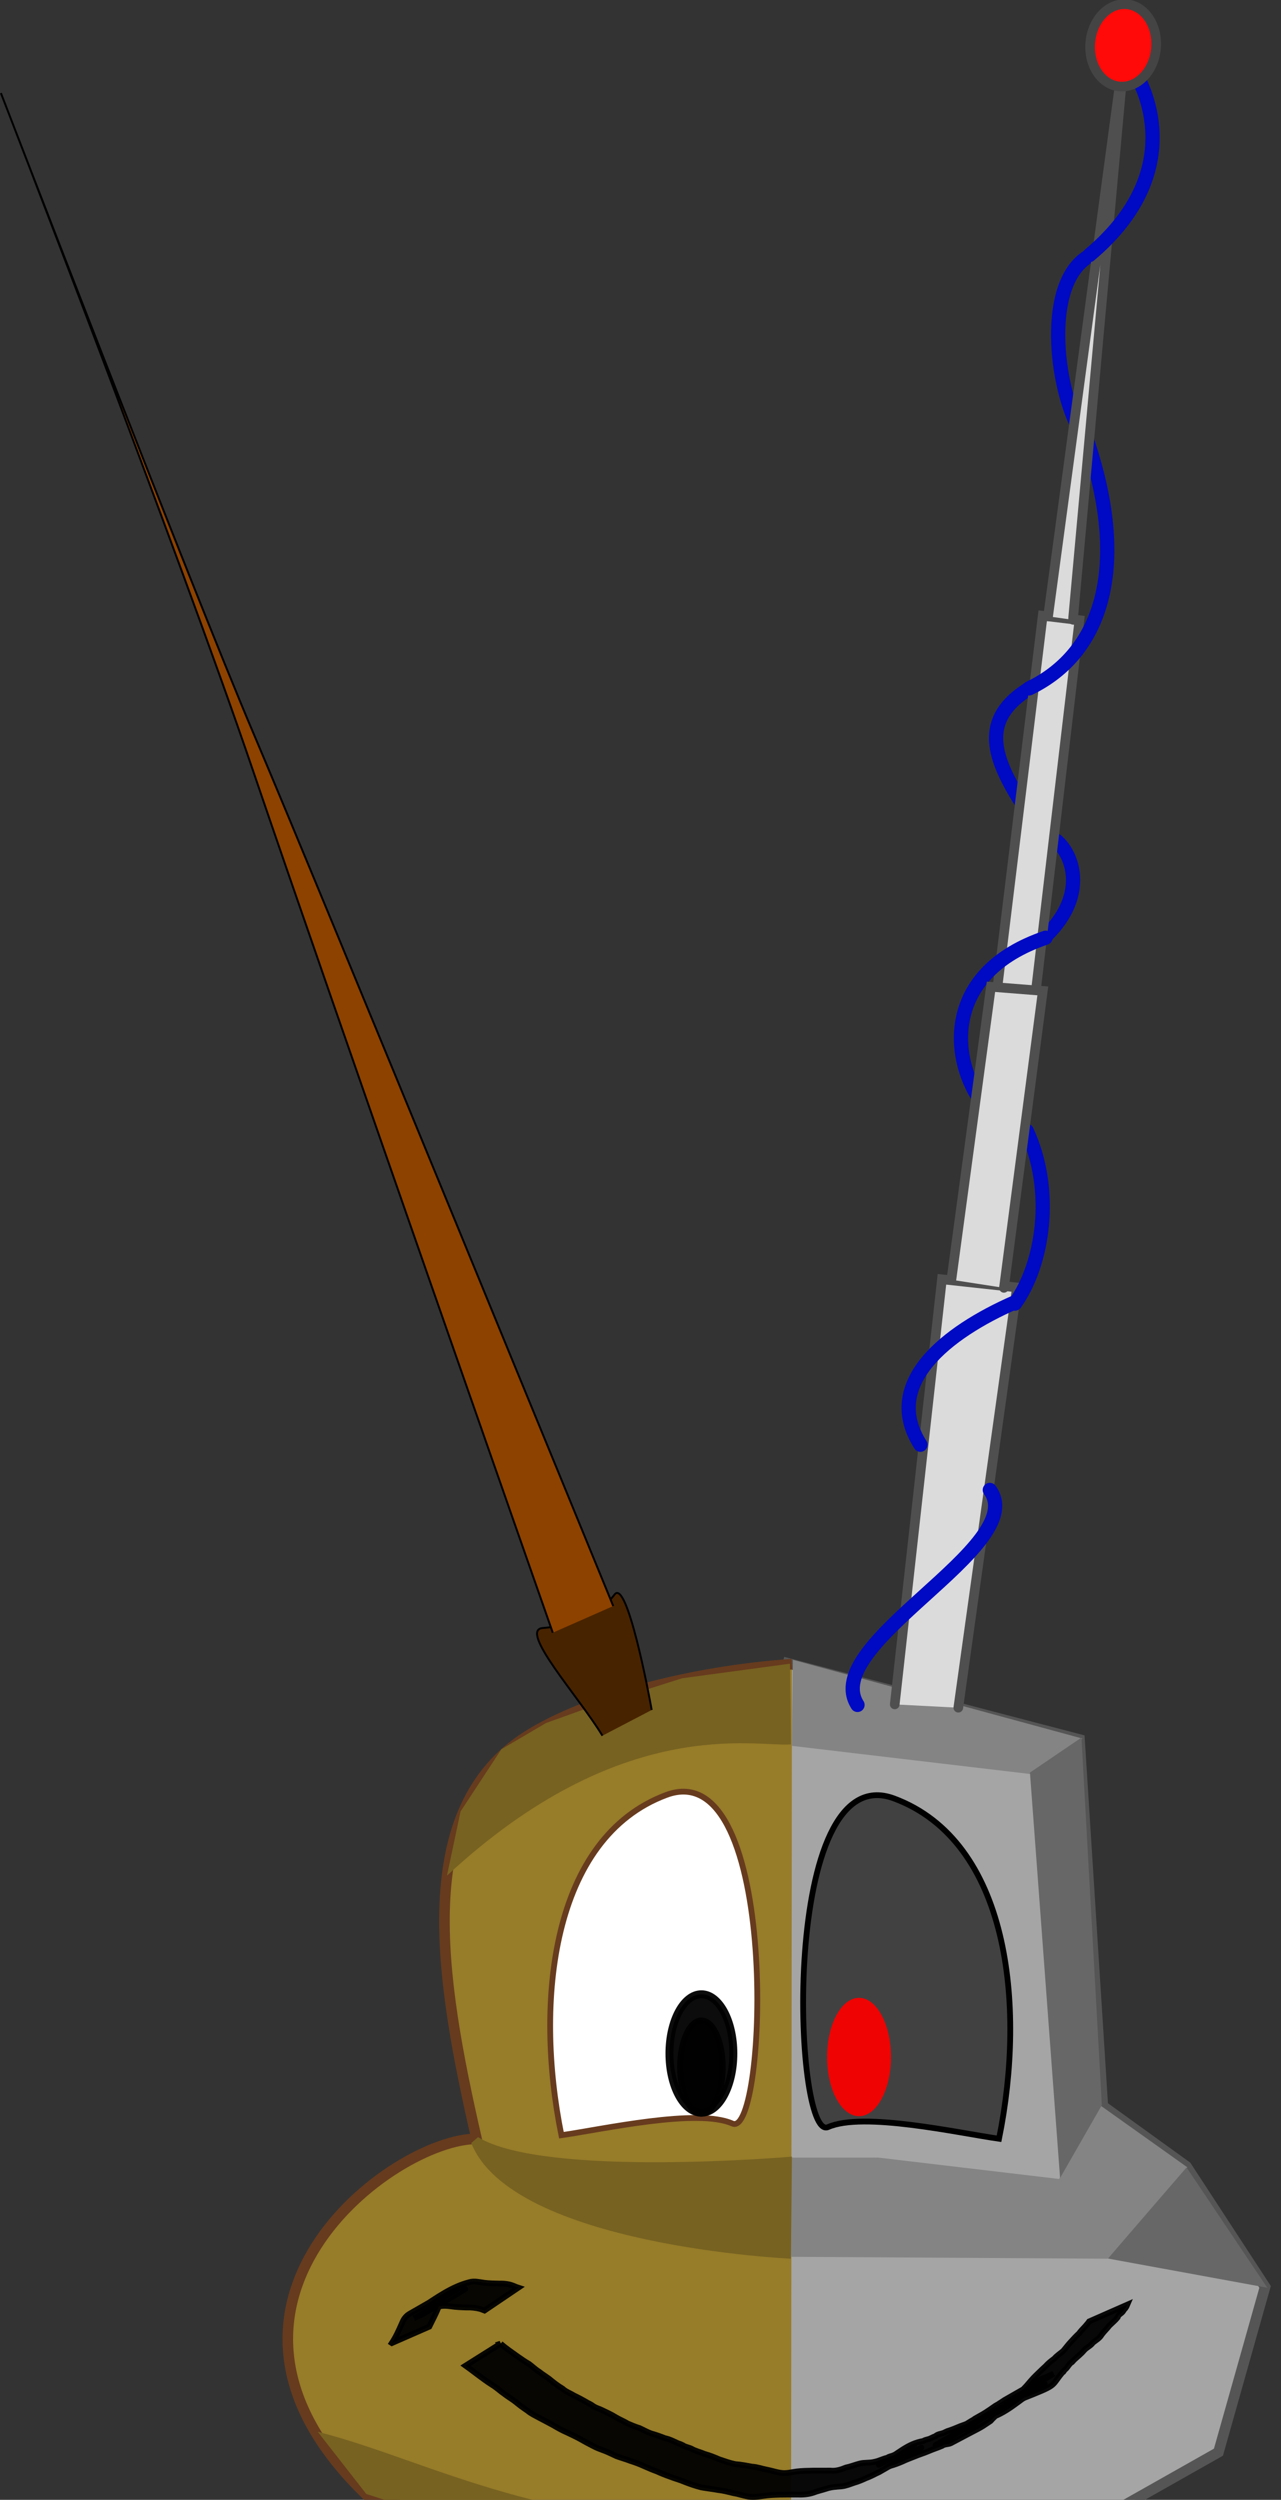 <?xml version="1.0" encoding="UTF-8" standalone="no"?>
<!-- Created with Inkscape (http://www.inkscape.org/) -->

<svg
   xmlns:dc="http://purl.org/dc/elements/1.1/"
   xmlns:cc="http://creativecommons.org/ns#"
   xmlns:rdf="http://www.w3.org/1999/02/22-rdf-syntax-ns#"
   xmlns:svg="http://www.w3.org/2000/svg"
   xmlns="http://www.w3.org/2000/svg"
   xmlns:sodipodi="http://sodipodi.sourceforge.net/DTD/sodipodi-0.dtd"
   xmlns:inkscape="http://www.inkscape.org/namespaces/inkscape"
   width="187.926mm"
   height="366.506mm"
   viewBox="0 0 665.88 1298.645"
   id="svg5161"
   version="1.1"
   inkscape:version="0.91 r13725"
   sodipodi:docname="cyborg_insectv2.svg">
  <rect x="0" y="0" width="665.88" height="1298.645" fill="#333333" stroke="none"/>
  <defs
     id="defs5163" />
  <sodipodi:namedview
     id="base"
     pagecolor="#ffffff"
     bordercolor="#666666"
     borderopacity="1.0"
     inkscape:pageopacity="0.0"
     inkscape:pageshadow="2"
     inkscape:zoom="0.49497475"
     inkscape:cx="98.59776"
     inkscape:cy="511.33634"
     inkscape:document-units="px"
     inkscape:current-layer="layer1"
     showgrid="false"
     inkscape:window-width="1920"
     inkscape:window-height="1056"
     inkscape:window-x="1920"
     inkscape:window-y="24"
     inkscape:window-maximized="1"
     fit-margin-top="0"
     fit-margin-left="0"
     fit-margin-right="0"
     fit-margin-bottom="0"
     showguides="false" />
  <g
     inkscape:label="Layer 1"
     inkscape:groupmode="layer"
     id="layer1"
     transform="translate(7.006,248.758)">
    <path
       style="fill:none;fill-rule:evenodd;stroke:#0009c3;stroke-width:7.4;stroke-linecap:round;stroke-linejoin:miter;stroke-miterlimit:4;stroke-dasharray:none;stroke-opacity:1"
       d="m 534.99,239.001 c 23.259,-20.992 16.504,-43.06 7.134,-51.011"
       id="path4214"
       inkscape:connector-curvature="0" />
    <path
       style="fill:#ffffff;fill-opacity:1;fill-rule:evenodd;stroke:#000000;stroke-width:1px;stroke-linecap:butt;stroke-linejoin:miter;stroke-opacity:1"
       d="m 517.089,860.834 c -21.213,-3.03 -70.711,-14.142 -88.893,-6.061 -18.183,8.081 -25.254,-192.939 34.345,-170.716 59.599,22.223 68.69,107.076 54.548,176.777 z"
       id="path5780-3"
       inkscape:connector-curvature="0" />
    <ellipse
       style="opacity:0.95;fill:#000000;fill-opacity:1;fill-rule:nonzero;stroke:#000000;stroke-width:4.129;stroke-linecap:round;stroke-miterlimit:4;stroke-dasharray:none;stroke-dashoffset:0;stroke-opacity:1"
       id="path5816-1"
       cx="450.528"
       cy="820.027"
       rx="16.608"
       ry="30.75" />
    <path
       style="opacity:0.95;fill:#000000;fill-opacity:1;fill-rule:nonzero;stroke:#000000;stroke-width:2.999;stroke-linecap:round;stroke-miterlimit:4;stroke-dasharray:none;stroke-dashoffset:0;stroke-opacity:1"
       id="path5852"
       d="m 582.876,916.41 c 3.797,1.018 7.696,1.609 11.248,3.358 2.762,1.257 4.494,1.527 6.687,3.775 1.565,1.881 2.788,3.97 3.991,6.091 1.306,1.595 2.097,3.519 3.395,5.118 1.332,1.598 2.545,3.266 3.669,5.024 0,0 -18.356,10.717 -18.356,10.717 l 0,0 c -1.101,-1.697 -2.289,-3.302 -3.575,-4.86 -1.297,-1.727 -2.236,-3.67 -3.538,-5.393 -1.096,-1.944 -2.179,-3.885 -3.669,-5.564 -1.799,-1.593 -4.163,-2.061 -6.247,-3.208 -3.481,-1.449 -7.199,-2.203 -10.908,-2.811 0,0 17.303,-12.246 17.303,-12.246 z"
       inkscape:connector-curvature="0" />
    <path
       style="fill:#a5a5a5;fill-opacity:1;fill-rule:evenodd;stroke:#555555;stroke-width:5.5;stroke-linecap:butt;stroke-linejoin:miter;stroke-opacity:1;stroke-miterlimit:4;stroke-dasharray:none"
       d="m 399.959,614.637 154.175,40.28 12.122,190.414 43.437,31.315 40.911,62.63 -24.244,85.863 -140.411,79.297 -82.327,18.183"
       id="path5862"
       inkscape:connector-curvature="0"
       sodipodi:nodetypes="cccccccc" />
    <path
       style="fill:none;fill-rule:evenodd;stroke:#0009c3;stroke-width:7.4;stroke-linecap:round;stroke-linejoin:miter;stroke-miterlimit:4;stroke-dasharray:none;stroke-opacity:1"
       d="m 523.741,167.816 c -15.178,-24.206 -22.053,-44.851 7.967,-60.977"
       id="path4216"
       inkscape:connector-curvature="0" />
    <path
       style="fill:#414141;fill-opacity:1;fill-rule:evenodd;stroke:#000000;stroke-width:3;stroke-linecap:butt;stroke-linejoin:miter;stroke-opacity:1;stroke-miterlimit:4;stroke-dasharray:none"
       d="m 512.301,862.317 c -21.213,-3.03 -70.711,-14.142 -88.893,-6.061 -18.183,8.081 -25.254,-192.939 34.345,-170.716 59.599,22.223 68.69,107.076 54.548,176.777 z"
       id="path5780-4"
       inkscape:connector-curvature="0" />
    <ellipse
       style="opacity:0.95;fill:#f80000;fill-opacity:1;fill-rule:nonzero;stroke:none;stroke-width:4.129;stroke-linecap:round;stroke-miterlimit:4;stroke-dasharray:none;stroke-dashoffset:0;stroke-opacity:1"
       id="path5816-1-9-7"
       cx="-439.53"
       cy="819.85"
       rx="16.608"
       ry="30.75"
       transform="scale(-1,1)" />
    <path
       style="fill:#977c29;fill-opacity:1;fill-rule:evenodd;stroke:#673b1e;stroke-width:5.5;stroke-linecap:butt;stroke-linejoin:miter;stroke-opacity:1;stroke-miterlimit:4;stroke-dasharray:none"
       d="m 404.643,615.755 c -53.75,3.75 -107.5,18.393 -137.5,37.321 -60,37.857 -45.714,125 -26.429,209.286 -43.571,0 -159.286,86.429 -57.143,185 l 220.591,69.123"
       id="path5717"
       inkscape:connector-curvature="0"
       sodipodi:nodetypes="scccc" />
    <path
       style="opacity:0.95;fill:#000000;fill-opacity:1;fill-rule:nonzero;stroke:#000000;stroke-width:2.999;stroke-linecap:round;stroke-miterlimit:4;stroke-dasharray:none;stroke-dashoffset:0;stroke-opacity:1"
       id="path5848"
       d="m 252.819,968.753 c 2.719,2.446 5.745,4.479 8.675,6.644 1.935,1.38 3.854,2.741 5.91,3.939 1.712,1.295 3.22,2.825 5.048,3.967 1.975,1.627 4.195,2.853 6.127,4.534 1.868,1.56 3.792,3.002 5.872,4.272 1.661,1.609 3.892,2.325 5.801,3.562 2.423,1.166 4.771,2.469 7.08,3.857 0.445,0.228 0.905,0.43 1.336,0.683 1.859,1.092 0.643,0.592 2.431,1.54 1.113,0.59 2.298,0.906 3.421,1.481 2.343,1.173 4.772,2.244 6.976,3.671 2.025,1.241 4.261,2.119 6.27,3.372 1.97,0.834 3.95,1.718 6.006,2.344 1.968,0.901 3.837,2.034 5.872,2.778 2.42,0.689 4.778,1.533 7.11,2.477 2.417,0.487 4.543,1.67 6.764,2.675 0.39,0.136 0.793,0.24 1.171,0.408 3.557,1.584 -1.088,-0.251 2.235,1.141 1.108,0.464 2.214,0.683 3.308,1.194 2.15,1.29 4.619,1.798 6.881,2.799 2.538,0.716 4.904,1.671 7.312,2.747 2.744,0.933 5.448,1.952 8.299,2.52 2.901,0.186 5.704,0.789 8.557,1.303 2.667,0.141 5.136,1.134 7.743,1.612 2.344,0.469 4.565,1.278 6.96,1.592 2.684,0.446 5.3,-0.349 7.953,-0.703 2.868,-0.347 5.759,-0.406 8.644,-0.447 2.864,-0.026 5.728,-0.017 8.592,-0.014 2.867,0.32 5.362,-0.492 7.945,-1.574 2.417,-0.509 4.667,-1.448 7.046,-2.073 2.5,-0.694 5.163,-0.227 7.634,-0.933 2.289,-0.429 4.228,-1.595 6.51,-2.082 0.882,-0.727 2.066,-0.796 3.059,-1.241 1.021,-0.458 1.824,-1.022 2.92,-1.377 2.105,-1.149 4.46,-1.957 6.424,-3.336 8.583,-4.479 -23.619,13.599 -15.412,8.799 9.113,-5.331 13.122,-10.108 21.424,-11.575 0.929,-0.685 2.134,-0.721 3.156,-1.143 1.031,-0.426 1.873,-0.988 2.967,-1.33 1.122,-1.103 2.656,-1.158 4.03,-1.665 0.676,-0.25 1.284,-0.657 1.95,-0.93 2.367,-0.75 4.634,-1.703 6.908,-2.686 2.435,-0.841 4.787,-1.826 7.143,-2.854 0.395,-0.126 0.784,-0.27 1.184,-0.378 0.826,-0.223 1.699,-0.243 2.525,-0.469 0.369,-0.101 1.388,-0.638 1.056,-0.448 -38.323,21.889 -22.071,12.487 -16.491,9.257 1.804,-1.128 3.212,-2.76 4.82,-4.141 6.467,-5.147 13.42,-7.724 21.009,-12.604 5.569,-3.581 -11.459,6.634 -17.208,9.919 -1.921,1.098 1.158,-0.754 1.97,-1.244 64.251,-36.921 -11.787,6.68 3.123,-1.942 6.4,-3.701 12.82,-7.366 19.241,-11.029 5.747,-3.279 -22.811,13.412 -17.218,9.875 6.227,-3.938 12.75,-7.387 19.124,-11.081 -31.436,18.589 -19.06,11.452 -12.501,6.603 39.302,-22.736 12.709,-7.33 1.973,-1.2 -0.324,0.185 0.624,-0.41 0.941,-0.607 0.594,-0.369 1.136,-0.819 1.739,-1.174 6.344,-3.73 12.73,-7.388 19.095,-11.083 2.074,-0.655 3.985,-1.71 5.951,-2.637 -26.377,16.991 -19.841,13.002 -13.895,6.429 1.56,-1.824 3.06,-3.705 4.768,-5.398 1.66,-1.613 3.279,-3.276 4.992,-4.832 1.358,-1.565 2.945,-2.82 4.583,-4.062 1.295,-1.565 3.04,-2.627 4.535,-3.974 1.299,-1.566 2.477,-3.23 3.872,-4.713 1.345,-1.512 2.718,-3.017 4.201,-4.398 1.131,-1.695 2.706,-3.009 3.931,-4.623 0.849,-0.997 0.448,-0.482 1.203,-1.544 0,0 19.395,-8.688 19.395,-8.688 l 0,0 c -0.585,1.378 -0.241,0.731 -1.019,1.949 -1.601,1.636 0.21,-0.329 -1.243,1.655 -0.823,1.123 -2.318,1.511 -2.661,3.03 -1.247,1.58 -2.846,2.863 -4.242,4.302 -1.202,1.632 -2.727,2.992 -3.897,4.655 -1.069,1.878 -2.84,2.811 -4.461,4.144 -1.205,1.753 -3.213,2.452 -4.585,4.079 -1.474,1.797 -3.356,3.25 -5.032,4.853 -2.896,3.235 1.094,-1.123 -1.908,1.841 -0.827,0.817 -1.377,1.865 -2.153,2.714 -0.219,0.24 -0.491,0.425 -0.737,0.637 -2.036,2.979 0.823,-1.07 -1.31,1.543 -6.117,7.493 -1.798,5.957 -20.942,13.658 -1.927,0.975 -3.993,1.669 -5.886,2.717 12.032,-7.023 23.018,-14.124 15.53,-8.715 -10.671,7.708 -39.574,21.92 -2.976,1.682 -7.878,4.961 -14.13,11.761 -23.77,14.522 44.611,-25.865 -0.519,0.307 -1.961,1.115 -5.754,3.223 11.403,-6.63 17.109,-9.938 0.345,-0.2 -0.684,0.412 -1.028,0.614 -6.38,3.745 -12.894,7.269 -19.144,11.226 -5.552,3.515 11.365,-6.599 17.048,-9.899 -6.554,4.401 -16.236,9.536 -21.056,12.368 -5.695,3.345 11.391,-6.689 17.102,-10.006 0.681,-0.395 -2.757,1.676 -1.858,1.457 -1.868,1.098 -3.323,2.657 -4.751,4.251 -6.813,4.667 -3.288,2.289 -20.105,11.441 -1.354,0.737 -3.341,0.433 -4.621,1.464 -2.347,1.032 -4.81,1.792 -7.15,2.848 -2.275,0.986 -4.664,1.693 -6.942,2.677 -2.007,0.852 -4.074,1.549 -6.024,2.535 -2.027,0.904 -4.102,1.696 -6.238,2.306 -0.692,0.261 -2.66,1.286 -2.022,0.913 36.61,-21.442 7.224,-4.045 -3.657,2.293 -2.215,1.018 -4.31,2.286 -6.62,3.103 -1.981,0.942 -4.003,1.817 -6.112,2.432 -2.182,0.751 -4.294,1.676 -6.621,1.916 -2.521,0.204 -5.076,0.311 -7.493,1.136 -2.302,0.783 -4.678,1.284 -6.944,2.176 -2.72,0.913 -5.529,1.067 -8.385,0.948 -2.855,0 -5.71,-0.01 -8.564,0.052 -2.84,0.081 -5.683,0.216 -8.495,0.65 -2.788,0.415 -5.555,0.84 -8.355,0.201 -2.366,-0.463 -4.63,-1.292 -7.014,-1.669 -2.552,-0.602 -5.066,-1.321 -7.685,-1.592 -2.86,-0.55 -5.746,-0.833 -8.606,-1.376 -2.903,-0.75 -5.746,-1.747 -8.529,-2.857 -2.383,-1.054 -4.883,-1.686 -7.298,-2.659 -2.356,-0.829 -4.648,-1.758 -6.911,-2.817 -2.301,-0.83 -4.509,-1.823 -6.74,-2.821 -2.182,-1.026 -4.418,-1.849 -6.712,-2.586 -2.34,-0.943 -4.78,-1.592 -7.141,-2.482 -1.931,-0.891 -3.817,-1.882 -5.795,-2.671 -2.111,-0.807 -4.268,-1.553 -6.234,-2.678 -2.113,-1.101 -4.214,-2.227 -6.265,-3.441 -2.232,-1.271 -4.56,-2.368 -6.876,-3.475 -2.524,-1.11 -4.874,-2.462 -7.237,-3.881 -2.359,-1.333 -4.769,-2.558 -7.143,-3.857 -2.005,-1.116 -4.101,-2.081 -5.846,-3.605 -2.076,-1.405 -4.077,-2.881 -5.982,-4.512 -1.935,-1.548 -4.088,-2.784 -6.027,-4.331 -1.732,-1.227 -3.282,-2.67 -5.021,-3.887 -2.031,-1.31 -4.016,-2.662 -5.938,-4.129 -2.923,-2.138 -5.733,-4.409 -8.666,-6.534 0,0 17.872,-11.444 17.872,-11.444 z"
       inkscape:connector-curvature="0"
       clip-path="none"
       transform="matrix(1.018,0,0,1,-4.17,0)" />
    <path
       style="fill:#ffffff;fill-opacity:1;fill-rule:evenodd;stroke:#673b1e;stroke-width:3;stroke-linecap:butt;stroke-linejoin:miter;stroke-opacity:1;stroke-miterlimit:4;stroke-dasharray:none"
       d="m 284.822,860.474 c 21.213,-3.03 70.711,-14.142 88.893,-6.061 18.183,8.081 25.254,-192.939 -34.345,-170.716 -59.599,22.223 -68.69,107.076 -54.548,176.777 z"
       id="path5780"
       inkscape:connector-curvature="0" />
    <ellipse
       style="opacity:0.95;fill:#000000;fill-opacity:1;fill-rule:nonzero;stroke:#000000;stroke-width:2.999;stroke-linecap:round;stroke-miterlimit:4;stroke-dasharray:none;stroke-dashoffset:0;stroke-opacity:1"
       id="path5816"
       cx="357.594"
       cy="825.078"
       rx="11.112"
       ry="24.244" />
    <ellipse
       style="opacity:0.95;fill:#000000;fill-opacity:1;fill-rule:nonzero;stroke:#000000;stroke-width:4.129;stroke-linecap:round;stroke-miterlimit:4;stroke-dasharray:none;stroke-dashoffset:0;stroke-opacity:1"
       id="path5816-1-9"
       cx="357.594"
       cy="818.007"
       rx="16.608"
       ry="30.75" />
    <path
       style="opacity:0.95;fill:#000000;fill-opacity:1;fill-rule:nonzero;stroke:#000000;stroke-width:2.999;stroke-linecap:round;stroke-miterlimit:4;stroke-dasharray:none;stroke-dashoffset:0;stroke-opacity:1"
       id="path5850"
       d="m 196.677,968.447 c 2.084,-3.138 3.63,-6.613 5.15,-10.052 0.426,-0.951 0.701,-1.682 1.287,-2.543 0.588,-0.865 1.583,-1.89 2.498,-2.424 6.363,-3.715 12.788,-7.323 19.181,-10.984 -58.22,33.245 44.883,-25.466 -12.628,7.528 7.744,-5.021 15.637,-10.827 24.727,-13.123 2.615,-0.797 5.167,-0.084 7.779,0.278 2.64,0.328 5.303,0.38 7.959,0.421 2.633,-0.08 5.322,0.261 7.738,1.343 1.372,0.575 0.682,0.318 2.068,0.773 0,0 -17.599,11.894 -17.599,11.894 l 0,0 c -1.416,-0.536 -0.722,-0.271 -2.083,-0.793 -2.397,-0.646 -4.813,-0.892 -7.298,-0.798 -2.716,-0.079 -5.434,-0.202 -8.125,-0.603 -2.479,-0.342 -4.824,-0.499 -7.221,0.446 -1.201,0.426 -2.428,0.855 -3.592,1.375 -0.328,0.146 -1.267,0.675 -0.957,0.494 19.266,-11.278 22.805,-13.501 16.386,-9.491 -6.341,3.705 -12.675,7.421 -19.022,11.116 -1.336,0.778 -0.506,0.249 -1.916,0.904 -0.323,0.15 -1.257,0.672 -0.949,0.493 13.386,-7.776 34.366,-19.771 -1.87,0.995 39.011,-22.726 19.278,-12.021 14.403,-8.248 -0.872,0.675 -1.002,1.137 -1.553,2.095 -1.402,3.565 -3.236,6.961 -4.919,10.397 0,0 -19.443,8.507 -19.443,8.507 z"
       inkscape:connector-curvature="0" />
    <path
       style="fill:#848484;fill-rule:evenodd;stroke:none;stroke-width:1px;stroke-linecap:butt;stroke-linejoin:miter;stroke-opacity:1;fill-opacity:1"
       d="m 564.74,844.825 -21.213,38.386 -93.944,-11.112 -45.457,0 -3.03,51.518 167.685,1.01 41.416,-47.477"
       id="path5910"
       inkscape:connector-curvature="0" />
    <path
       style="fill:#676767;fill-rule:evenodd;stroke:none;stroke-width:1px;stroke-linecap:butt;stroke-linejoin:miter;stroke-opacity:1;fill-opacity:1"
       d="m 651.744,939.708 -82.857,-15.178 40.893,-47.322"
       id="path5912"
       inkscape:connector-curvature="0" />
    <path
       style="fill:#848484;fill-rule:evenodd;stroke:none;stroke-width:1px;stroke-linecap:butt;stroke-linejoin:miter;stroke-opacity:1;fill-opacity:1"
       d="m 404.423,1064.172 160.714,-5 -76.429,45 -87.857,18.929"
       id="path5914"
       inkscape:connector-curvature="0" />
    <path
       style="fill:#848484;fill-rule:evenodd;stroke:none;stroke-width:1px;stroke-linecap:butt;stroke-linejoin:miter;stroke-opacity:1;fill-opacity:1"
       d="m 555.649,654.412 -27.022,18.435 -123.996,-14.647 0.505,-44.699"
       id="path5916"
       inkscape:connector-curvature="0" />
    <path
       style="fill:#dbdbdb;fill-opacity:1;fill-rule:evenodd;stroke:#4f4f4f;stroke-width:5;stroke-linecap:round;stroke-linejoin:miter;stroke-miterlimit:4;stroke-dasharray:none;stroke-opacity:1"
       d="m 511.555,263.408 23.45,-192.296 19.085,2.301 -22.58,192.03"
       id="path4148-5"
       inkscape:connector-curvature="0" />
    <path
       style="fill:#dbdbdb;fill-opacity:1;fill-rule:evenodd;stroke:#4f4f4f;stroke-width:5;stroke-linecap:round;stroke-linejoin:miter;stroke-miterlimit:4;stroke-dasharray:none;stroke-opacity:1"
       d="m 458.092,636.669 24.534,-220.843 38.996,4.249 -30.486,218.31"
       id="path4142-3"
       inkscape:connector-curvature="0" />
    <path
       style="fill:none;fill-rule:evenodd;stroke:#0009c3;stroke-width:7.4;stroke-linecap:round;stroke-linejoin:miter;stroke-miterlimit:4;stroke-dasharray:none;stroke-opacity:1"
       d="m 471.439,501.762 c -20.277,-31.801 13.483,-58.365 49.197,-74.014"
       id="path4208"
       inkscape:connector-curvature="0"
       sodipodi:nodetypes="cc" />
    <path
       style="fill:none;fill-rule:evenodd;stroke:#0009c3;stroke-width:7.4;stroke-linecap:round;stroke-linejoin:miter;stroke-miterlimit:4;stroke-dasharray:none;stroke-opacity:1"
       d="m 520.577,428.459 c 14.598,-20.282 20.661,-58.481 6.078,-89.806"
       id="path4210"
       inkscape:connector-curvature="0" />
    <path
       style="fill:none;fill-rule:evenodd;stroke:#0009c3;stroke-width:7.4;stroke-linecap:round;stroke-linejoin:miter;stroke-miterlimit:4;stroke-dasharray:none;stroke-opacity:1"
       d="m 502.221,322.274 c -15.297,-22.783 -18.131,-66.027 34.252,-83.866"
       id="path4212"
       inkscape:connector-curvature="0"
       sodipodi:nodetypes="cc" />
    <path
       style="fill:#dbdbdb;fill-opacity:1;fill-rule:evenodd;stroke:#4f4f4f;stroke-width:5;stroke-linecap:round;stroke-linejoin:miter;stroke-miterlimit:4;stroke-dasharray:none;stroke-opacity:1"
       d="m 514.849,420.279 20.211,-154.275 -26.956,-2.126 -20.57,152.184"
       id="path4146-7"
       inkscape:connector-curvature="0" />
    <path
       style="fill:none;fill-rule:evenodd;stroke:#0009c3;stroke-width:7.4;stroke-linecap:round;stroke-linejoin:miter;stroke-miterlimit:4;stroke-dasharray:none;stroke-opacity:1"
       d="m 527.956,108.855 c 38.8,-18.63 52.073,-64.53 29.832,-129.572"
       id="path4218"
       inkscape:connector-curvature="0"
       sodipodi:nodetypes="cc" />
    <path
       style="fill:none;fill-rule:evenodd;stroke:#0009c3;stroke-width:7.4;stroke-linecap:round;stroke-linejoin:miter;stroke-miterlimit:4;stroke-dasharray:none;stroke-opacity:1"
       d="m 553.311,-27.184 c -12.331,-23.968 -17.88,-79.066 8.599,-89.953"
       id="path4220"
       inkscape:connector-curvature="0"
       sodipodi:nodetypes="cc" />
    <path
       style="fill:#dbdbdb;fill-opacity:1;fill-rule:evenodd;stroke:#4f4f4f;stroke-width:5;stroke-linecap:round;stroke-linejoin:miter;stroke-miterlimit:4;stroke-dasharray:none;stroke-opacity:1"
       d="M 537.811,71.427 577.839,-225.365 550.849,71.913 c 0.027,0.882 0.101,0.543 -0.049,1.04 -0.024,0.081 -0.112,0.168 -0.073,0.242 0.04,0.074 0.161,0.048 0.242,0.073"
       id="path4150-3"
       inkscape:connector-curvature="0"
       sodipodi:nodetypes="cccccc" />
    <path
       style="fill:none;fill-rule:evenodd;stroke:#0009c3;stroke-width:7.4;stroke-linecap:round;stroke-linejoin:miter;stroke-miterlimit:4;stroke-dasharray:none;stroke-opacity:1"
       d="m 559.329,-116.278 c 55.892,-46.933 23.371,-95.169 23.371,-95.169"
       id="path4222"
       inkscape:connector-curvature="0"
       sodipodi:nodetypes="cc" />
    <ellipse
       style="fill:#ff0909;fill-opacity:1;fill-rule:nonzero;stroke:#444444;stroke-width:5;stroke-linecap:round;stroke-miterlimit:4;stroke-dasharray:none;stroke-dashoffset:0;stroke-opacity:1"
       id="path4179-5"
       cx="272.135"
       cy="555.906"
       rx="21.429"
       ry="17.143"
       transform="matrix(0.083,-0.997,0.997,0.083,0,0)" />
    <path
       style="fill:#676767;fill-rule:evenodd;stroke:none;stroke-width:1px;stroke-linecap:butt;stroke-linejoin:miter;stroke-opacity:1;fill-opacity:1"
       d="m 544.032,882.706 -15.657,-210.617 26.769,-18.183 10.607,190.919"
       id="path5918"
       inkscape:connector-curvature="0" />
    <path
       style="fill:#776221;fill-rule:evenodd;stroke:none;stroke-width:1px;stroke-linecap:butt;stroke-linejoin:miter;stroke-opacity:1;fill-opacity:1"
       d="m 404.126,657.442 c -18.688,1.515 -87.883,-16.162 -178.797,68.185 l 7.071,-33.335 21.213,-32.325 23.234,-13.637 19.698,-7.071 51.013,-16.162 56.063,-7.576"
       id="path5920"
       inkscape:connector-curvature="0" />
    <path
       style="fill:#482300;fill-opacity:1;fill-rule:evenodd;stroke:#000000;stroke-width:1px;stroke-linecap:butt;stroke-linejoin:miter;stroke-opacity:1"
       d="m 306.143,652.923 c -12.046,-19.97 -43.994,-55.144 -30.886,-55.948 13.107,-0.804 30.762,-8.571 37.154,-17.332 6.392,-8.761 17.822,51.104 19.336,59.925"
       id="path5709"
       inkscape:connector-curvature="0"
       sodipodi:nodetypes="cssc" />
    <path
       style="fill:#8d4200;fill-opacity:1;fill-rule:evenodd;stroke:#000000;stroke-width:1.004px;stroke-linecap:butt;stroke-linejoin:miter;stroke-opacity:1"
       d="m 311.763,585.578 c 0,0 -155.098,-378.413 -187.069,-453.492 C 92.724,57.006 -6.538,-200.403 -6.538,-200.403 c 0,0 91.74,236.406 131.184,352.365 39.444,115.959 155.689,447.463 155.689,447.463"
       id="path5713"
       inkscape:connector-curvature="0"
       sodipodi:nodetypes="cscsc" />
    <path
       style="fill:#776221;fill-rule:evenodd;stroke:none;stroke-width:1px;stroke-linecap:butt;stroke-linejoin:miter;stroke-opacity:1;fill-opacity:1"
       d="m 241.492,861.493 c 34.85,21.213 163.14,10.102 163.14,10.102 l -0.505,53.033 c 0,0 -144.957,-6.566 -166.17,-60.104"
       id="path5922"
       inkscape:connector-curvature="0" />
    <path
       style="fill:#776221;fill-rule:evenodd;stroke:none;stroke-width:1px;stroke-linecap:butt;stroke-linejoin:miter;stroke-opacity:1;fill-opacity:1"
       d="m 404.631,1064.534 c -129.3,2.02 -186.878,-34.85 -246.477,-50.002 l 25.254,32.325 217.183,69.195"
       id="path5924"
       inkscape:connector-curvature="0" />
    <path
       style="fill:none;fill-rule:evenodd;stroke:#0009c3;stroke-width:7.4;stroke-linecap:round;stroke-linejoin:miter;stroke-miterlimit:4;stroke-dasharray:none;stroke-opacity:1"
       d="m 438.732,636.933 c -20.277,-31.801 90.207,-82.449 68.779,-111.67"
       id="path4208-8"
       inkscape:connector-curvature="0"
       sodipodi:nodetypes="cc" />
  </g>
</svg>
